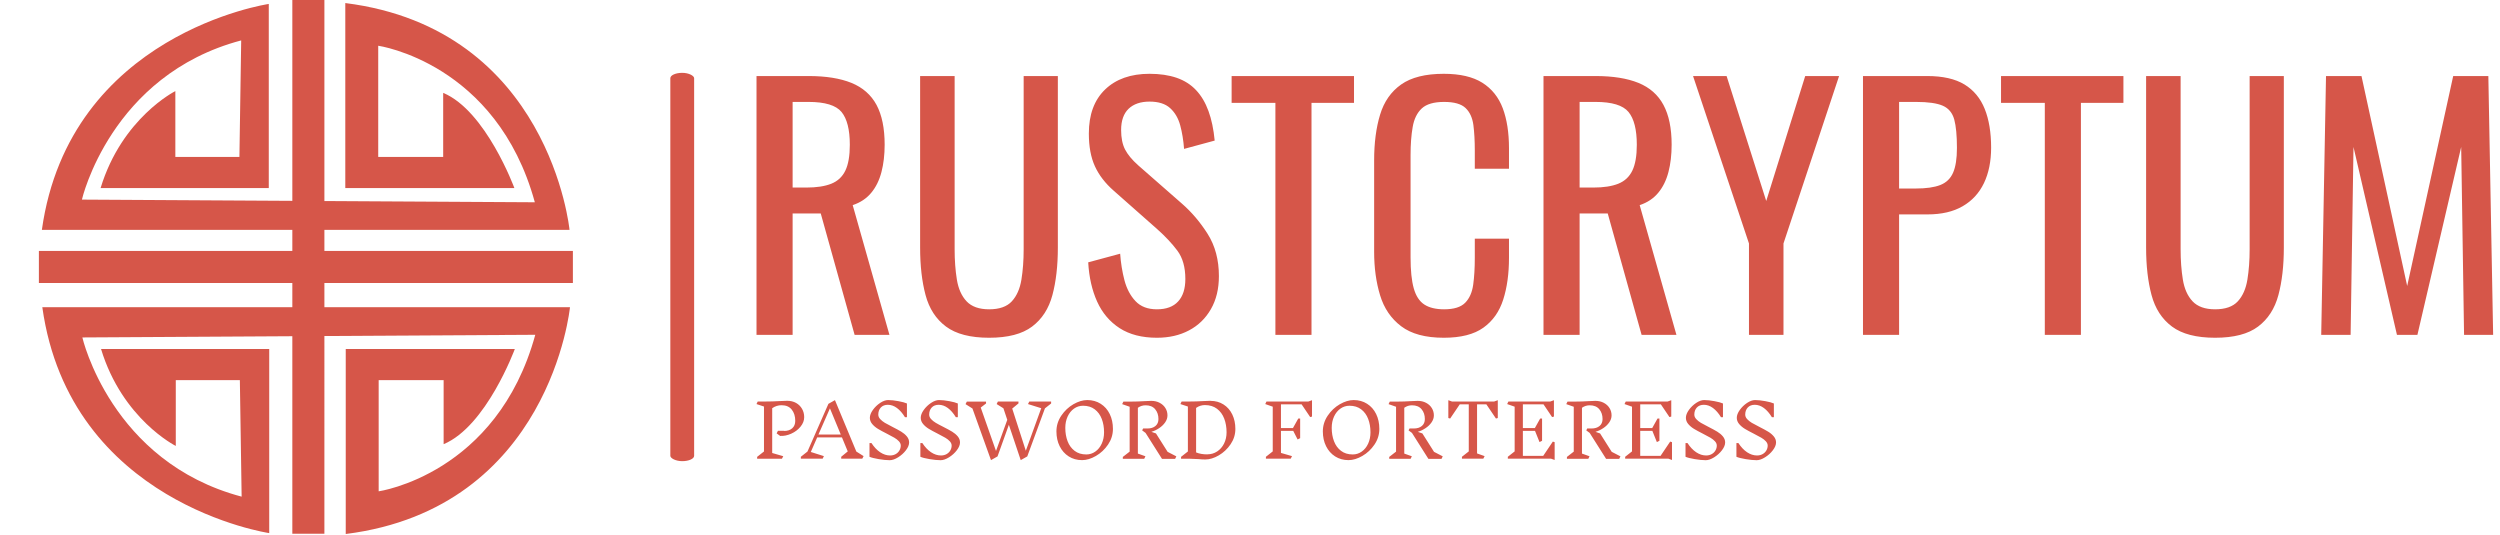 <svg xmlns="http://www.w3.org/2000/svg" version="1.1" xmlns:xlink="http://www.w3.org/1999/xlink" xmlns:svgjs="http://svgjs.dev/svgjs" width="1000" height="214" viewBox="0 0 1000 214"><g transform="matrix(1,0,0,1,-0.606,-0.199)"><svg viewBox="0 0 396 85" data-background-color="#ffffff" preserveAspectRatio="xMidYMid meet" height="214" width="1000" xmlns="http://www.w3.org/2000/svg" xmlns:xlink="http://www.w3.org/1999/xlink"><g id="tight-bounds" transform="matrix(1,0,0,1,0.24,0.079)"><svg viewBox="0 0 395.52 84.842" height="84.842" width="395.52"><g><svg viewBox="0 0 566.933 121.611" height="84.842" width="395.52"><g><rect width="5.421" height="88.436" x="151.802" y="16.587" fill="#d65649" opacity="1" stroke-width="0" stroke="transparent" fill-opacity="1" class="rect-o-0" data-fill-palette-color="secondary" rx="1%" id="o-0" data-palette-color="#d65649"></rect></g><g transform="matrix(1,0,0,1,171.413,16.807)"><svg viewBox="0 0 395.52 87.996" height="87.996" width="395.52"><g id="textblocktransform"><svg viewBox="0 0 395.52 87.996" height="87.996" width="395.52" id="textblock"><g><svg viewBox="0 0 395.52 60.11" height="60.11" width="395.52"><g transform="matrix(1,0,0,1,0,0)"><svg width="395.52" viewBox="3.15 -40.85 271.73 41.3" height="60.11" data-palette-color="#d65649"><path d="M8.8 0L3.15 0 3.15-40.5 11.3-40.5Q15.35-40.5 18-39.43 20.65-38.35 21.93-35.98 23.2-33.6 23.2-29.75L23.2-29.75Q23.2-27.4 22.7-25.48 22.2-23.55 21.1-22.23 20-20.9 18.2-20.3L18.2-20.3 23.95 0 18.5 0 13.2-19 8.8-19 8.8 0ZM8.8-36.45L8.8-23.05 10.95-23.05Q13.35-23.05 14.85-23.65 16.35-24.25 17.05-25.7 17.75-27.15 17.75-29.75L17.75-29.75Q17.75-33.3 16.45-34.88 15.15-36.45 11.3-36.45L11.3-36.45 8.8-36.45ZM39.55 0.45L39.55 0.45Q35.15 0.45 32.8-1.3 30.45-3.05 29.6-6.23 28.75-9.4 28.75-13.65L28.75-13.65 28.75-40.5 34.15-40.5 34.15-13.4Q34.15-10.8 34.5-8.65 34.85-6.5 36.02-5.25 37.2-4 39.55-4L39.55-4Q41.95-4 43.1-5.25 44.25-6.5 44.6-8.65 44.95-10.8 44.95-13.4L44.95-13.4 44.95-40.5 50.3-40.5 50.3-13.65Q50.3-9.4 49.45-6.23 48.6-3.05 46.27-1.3 43.95 0.45 39.55 0.45ZM65.8 0.45L65.8 0.45Q62.3 0.45 59.97-1.05 57.65-2.55 56.45-5.2 55.25-7.85 55.05-11.35L55.05-11.35 60.05-12.7Q60.2-10.55 60.72-8.55 61.25-6.55 62.45-5.28 63.65-4 65.8-4L65.8-4Q68-4 69.12-5.23 70.25-6.45 70.25-8.75L70.25-8.75Q70.25-11.5 69-13.18 67.75-14.85 65.84-16.55L65.84-16.55 59.05-22.55Q57.05-24.3 56.1-26.38 55.15-28.45 55.15-31.5L55.15-31.5Q55.15-35.95 57.7-38.4 60.25-40.85 64.65-40.85L64.65-40.85Q67.05-40.85 68.87-40.23 70.7-39.6 71.92-38.3 73.15-37 73.87-35.02 74.59-33.05 74.84-30.4L74.84-30.4 70.05-29.1Q69.9-31.1 69.45-32.77 69-34.45 67.87-35.48 66.75-36.5 64.65-36.5L64.65-36.5Q62.55-36.5 61.37-35.38 60.2-34.25 60.2-32.05L60.2-32.05Q60.2-30.2 60.82-29 61.45-27.8 62.85-26.55L62.85-26.55 69.7-20.55Q72-18.55 73.75-15.78 75.5-13 75.5-9.2L75.5-9.2Q75.5-6.2 74.25-4.03 73-1.85 70.82-0.7 68.65 0.45 65.8 0.45ZM89.99 0L84.34 0 84.34-36.3 77.49-36.3 77.49-40.5 96.64-40.5 96.64-36.3 89.99-36.3 89.99 0ZM110.69 0.45L110.69 0.45Q106.39 0.45 104.02-1.35 101.64-3.15 100.72-6.2 99.79-9.25 99.79-13L99.79-13 99.79-27.3Q99.79-31.4 100.72-34.45 101.64-37.5 104.02-39.18 106.39-40.85 110.69-40.85L110.69-40.85Q114.49-40.85 116.72-39.45 118.94-38.05 119.92-35.45 120.89-32.85 120.89-29.2L120.89-29.2 120.89-26 115.54-26 115.54-28.85Q115.54-31.1 115.32-32.83 115.09-34.55 114.09-35.5 113.09-36.45 110.74-36.45L110.74-36.45Q108.34-36.45 107.24-35.43 106.14-34.4 105.82-32.52 105.49-30.65 105.49-28.15L105.49-28.15 105.49-12.1Q105.49-9.05 105.99-7.28 106.49-5.5 107.64-4.75 108.79-4 110.74-4L110.74-4Q113.04-4 114.04-5.03 115.04-6.05 115.29-7.85 115.54-9.65 115.54-12.05L115.54-12.05 115.54-15.05 120.89-15.05 120.89-12.05Q120.89-8.35 119.99-5.53 119.09-2.7 116.89-1.13 114.69 0.45 110.69 0.45ZM131.94 0L126.29 0 126.29-40.5 134.44-40.5Q138.49-40.5 141.14-39.43 143.79-38.35 145.06-35.98 146.34-33.6 146.34-29.75L146.34-29.75Q146.34-27.4 145.84-25.48 145.34-23.55 144.24-22.23 143.14-20.9 141.34-20.3L141.34-20.3 147.09 0 141.64 0 136.34-19 131.94-19 131.94 0ZM131.94-36.45L131.94-23.05 134.09-23.05Q136.49-23.05 137.99-23.65 139.49-24.25 140.19-25.7 140.89-27.15 140.89-29.75L140.89-29.75Q140.89-33.3 139.59-34.88 138.29-36.45 134.44-36.45L134.44-36.45 131.94-36.45ZM163.84 0L158.44 0 158.44-14.3 149.69-40.5 154.94-40.5 161.14-20.95 167.24-40.5 172.54-40.5 163.84-14.3 163.84 0ZM181.93 0L176.28 0 176.28-40.5 186.33-40.5Q189.98-40.5 192.16-39.18 194.33-37.85 195.33-35.35 196.33-32.85 196.33-29.3L196.33-29.3Q196.33-26.1 195.21-23.75 194.08-21.4 191.88-20.13 189.68-18.85 186.38-18.85L186.38-18.85 181.93-18.85 181.93 0ZM181.93-36.45L181.93-22.9 184.53-22.9Q186.98-22.9 188.38-23.45 189.78-24 190.38-25.38 190.98-26.75 190.98-29.25L190.98-29.25Q190.98-32.15 190.56-33.7 190.13-35.25 188.78-35.85 187.43-36.45 184.58-36.45L184.58-36.45 181.93-36.45ZM210.38 0L204.73 0 204.73-36.3 197.88-36.3 197.88-40.5 217.03-40.5 217.03-36.3 210.38-36.3 210.38 0ZM231.38 0.45L231.38 0.45Q226.98 0.45 224.63-1.3 222.28-3.05 221.43-6.23 220.58-9.4 220.58-13.65L220.58-13.65 220.58-40.5 225.98-40.5 225.98-13.4Q225.98-10.8 226.33-8.65 226.68-6.5 227.85-5.25 229.03-4 231.38-4L231.38-4Q233.78-4 234.93-5.25 236.08-6.5 236.43-8.65 236.78-10.8 236.78-13.4L236.78-13.4 236.78-40.5 242.13-40.5 242.13-13.65Q242.13-9.4 241.28-6.23 240.43-3.05 238.1-1.3 235.78 0.45 231.38 0.45ZM252.58 0L247.98 0 248.73-40.5 254.28-40.5 261.43-7.65 268.63-40.5 274.13-40.5 274.88 0 270.33 0 269.88-29.4 263.03 0 259.83 0 253.03-29.4 252.58 0Z" opacity="1" transform="matrix(1,0,0,1,0,0)" fill="#d65649" class="wordmark-text-0" data-fill-palette-color="primary" id="text-0"></path></svg></g></svg></g><g transform="matrix(1,0,0,1,0,74.301)"><svg viewBox="0 0 232.21 13.695" height="13.695" width="232.21"><g transform="matrix(1,0,0,1,0,0)"><svg width="232.21" viewBox="2.7 -40.3 701.06 41.35" height="13.695" data-palette-color="#d65649"><path d="M21.7-19.05Q25.2-19.05 27.28-20.9 29.35-22.75 29.35-26L29.35-26Q29.35-30.7 26.95-33.73 24.55-36.75 19.95-36.75L19.95-36.75Q16.4-36.75 13.5-34.7L13.5-34.7 13.5-3.9 21.1-1.7 20.2 0.05 3.15 0.05 3.15-1.25 7.85-4.95 7.85-35.85 2.7-37.55 3.55-39.3 8.85-39.3Q13.8-39.3 18.6-39.6L18.6-39.6Q22.1-39.8 23.8-39.8L23.8-39.8Q27.25-39.8 29.9-38.33 32.55-36.85 34.02-34.27 35.5-31.7 35.5-28.55L35.5-28.55Q35.5-25.1 33-22.03 30.5-18.95 26.63-17.2 22.75-15.45 18.95-15.65L18.95-15.65 16.55-17.4 17.45-19.15 21.75-19.15 21.7-19.05ZM76.35-1.75L75.45 0 60.95 0 60.95-1.3 65.45-5 61.45-14.65 44.45-14.65 40.05-4.6 49.05-1.75 48.2 0 33.2 0 33.2-1.3 37.75-4.9 52.15-37.7 56.65-40.25 71.35-4.9 76.35-1.75ZM60.65-16.6L53.2-34.6 45.3-16.6 60.65-16.6ZM101.9-9Q101.9-10.55 100.65-11.93 99.4-13.3 97.55-14.38 95.7-15.45 92.4-17.15L92.4-17.15Q88.55-19.1 86.22-20.5 83.9-21.9 82.27-23.83 80.65-25.75 80.65-28.1L80.65-28.1Q80.65-30.6 82.7-33.48 84.75-36.35 87.72-38.33 90.7-40.3 93.2-40.3L93.2-40.3Q96.25-40.3 100.27-39.55 104.3-38.8 106.15-37.95L106.15-37.95 106.15-28.5 104.8-28.5Q102.3-32.6 99.3-34.83 96.3-37.05 93-37.05L93-37.05Q89.95-37.05 88.2-35.18 86.45-33.3 86.45-30.3L86.45-30.3Q86.45-28.65 87.75-27.23 89.05-25.8 90.97-24.65 92.9-23.5 96.2-21.85L96.2-21.85Q99.95-19.95 102.22-18.57 104.5-17.2 106.07-15.33 107.65-13.45 107.65-11.15L107.65-11.15Q107.65-8.65 105.45-5.78 103.25-2.9 100.07-0.93 96.9 1.05 94.3 1.05L94.3 1.05Q91.1 1.05 86.7 0.3 82.3-0.45 80.4-1.3L80.4-1.3 80.4-10.75 81.75-10.75Q84.4-6.65 87.72-4.42 91.05-2.2 94.55-2.2L94.55-2.2Q96.75-2.2 98.42-3.15 100.1-4.1 101-5.68 101.9-7.25 101.9-9L101.9-9ZM136.89-9Q136.89-10.55 135.64-11.93 134.39-13.3 132.54-14.38 130.69-15.45 127.39-17.15L127.39-17.15Q123.54-19.1 121.22-20.5 118.89-21.9 117.27-23.83 115.64-25.75 115.64-28.1L115.64-28.1Q115.64-30.6 117.69-33.48 119.74-36.35 122.72-38.33 125.69-40.3 128.19-40.3L128.19-40.3Q131.24-40.3 135.27-39.55 139.29-38.8 141.14-37.95L141.14-37.95 141.14-28.5 139.79-28.5Q137.29-32.6 134.29-34.83 131.29-37.05 127.99-37.05L127.99-37.05Q124.94-37.05 123.19-35.18 121.44-33.3 121.44-30.3L121.44-30.3Q121.44-28.65 122.74-27.23 124.04-25.8 125.97-24.65 127.89-23.5 131.19-21.85L131.19-21.85Q134.94-19.95 137.22-18.57 139.49-17.2 141.07-15.33 142.64-13.45 142.64-11.15L142.64-11.15Q142.64-8.65 140.44-5.78 138.24-2.9 135.07-0.93 131.89 1.05 129.29 1.05L129.29 1.05Q126.09 1.05 121.69 0.3 117.29-0.45 115.39-1.3L115.39-1.3 115.39-10.75 116.74-10.75Q119.39-6.65 122.72-4.42 126.04-2.2 129.54-2.2L129.54-2.2Q131.74-2.2 133.42-3.15 135.09-4.1 135.99-5.68 136.89-7.25 136.89-9L136.89-9ZM205.29-37.95L201.04-34.6 188.89-1.55 184.39 1 176.24-23.3 168.44-1.55 163.94 1 151.19-34.5 146.44-37.5 147.34-39.25 160.54-39.25 160.54-37.95 156.89-35.15 167.39-5.3 175.14-26.7 172.49-34.65 167.84-37.55 168.69-39.3 182.84-39.3 182.84-38 178.54-34.45 187.89-5.45 198.49-34.7 189.39-37.55 190.29-39.3 205.29-39.3 205.29-37.95ZM230.14-40.3Q235.34-40.3 239.36-37.75 243.39-35.2 245.59-30.7 247.79-26.2 247.79-20.5L247.79-20.5Q247.79-14.65 244.44-9.7 241.09-4.75 236.11-1.88 231.14 1 226.59 1L226.59 1Q221.39 1 217.39-1.55 213.39-4.1 211.16-8.58 208.94-13.05 208.94-18.75L208.94-18.75Q208.94-24.6 212.29-29.58 215.64-34.55 220.61-37.43 225.59-40.3 230.14-40.3L230.14-40.3ZM227.24-36.4Q223.84-36.4 221.04-34.43 218.24-32.45 216.64-28.98 215.04-25.5 215.04-21.15L215.04-21.15Q215.04-16.15 216.61-12 218.19-7.85 221.44-5.38 224.69-2.9 229.49-2.9L229.49-2.9Q232.89-2.9 235.69-4.88 238.49-6.85 240.09-10.33 241.69-13.8 241.69-18.15L241.69-18.15Q241.69-23.2 240.11-27.33 238.54-31.45 235.29-33.93 232.04-36.4 227.24-36.4L227.24-36.4ZM291.39-1.6L290.54 0.15 281.54 0.15 270.24-17.7 267.89-19.45 268.54-20.75 271.44-20.75Q274.99-20.75 277.04-22.48 279.09-24.2 279.09-27.25L279.09-27.25Q279.09-31.3 276.84-34 274.59-36.7 270.24-36.7L270.24-36.7Q267.34-36.7 264.94-35L264.94-35 264.94-3.5 270.14-1.65 269.29 0.1 254.59 0.1 254.59-1.2 259.29-4.85 259.29-35.7 254.14-37.5 254.99-39.25 260.29-39.25Q264.84-39.25 269.34-39.55L269.34-39.55Q272.54-39.75 274.14-39.75L274.14-39.75Q277.39-39.75 279.94-38.4 282.49-37.05 283.89-34.77 285.29-32.5 285.29-29.75L285.29-29.75Q285.29-27.25 283.69-24.95 282.09-22.65 279.56-20.98 277.04-19.3 274.24-18.45L274.24-18.45 277.39-17.35 285.39-4.7 291.39-1.6ZM314.88-39.75Q319.93-39.75 323.83-37.27 327.73-34.8 329.86-30.4 331.98-26 331.98-20.45L331.98-20.45Q331.98-14.75 328.71-9.93 325.43-5.1 320.58-2.27 315.73 0.55 311.33 0.55L311.33 0.55Q308.98 0.55 306.63 0.3L306.63 0.3Q302.73 0.05 300.63 0.05L300.63 0.05 294.63 0.05 294.63-1.25 299.33-4.95 299.33-35.85 294.18-37.55 295.03-39.3 300.58-39.3Q305.28-39.3 309.88-39.6L309.88-39.6Q313.28-39.8 314.88-39.8L314.88-39.8 314.88-39.75ZM312.78-3Q316.48-3 319.48-4.98 322.48-6.95 324.21-10.4 325.93-13.85 325.93-18.15L325.93-18.15Q325.93-23.3 324.31-27.55 322.68-31.8 319.33-34.33 315.98-36.85 311.03-36.85L311.03-36.85Q307.73-36.85 304.98-34.9L304.98-34.9 304.98-4.3Q308.23-2.95 312.73-2.95L312.73-2.95 312.78-3ZM384.68-40.2L384.68-28.95 383.43-28.6 377.53-37.35 363.33-37.35 363.33-21.05 371.58-21.05 375.23-27.6 376.53-27.6 376.53-14.1 374.78-13.2 371.78-19.1 363.33-19.1 363.33-3.95 370.93-1.75 370.03 0 352.98 0 352.98-1.3 357.68-5 357.68-35.75 352.53-37.55 353.38-39.3 382.18-39.3 384.68-40.2ZM413.33-40.3Q418.53-40.3 422.55-37.75 426.58-35.2 428.78-30.7 430.98-26.2 430.98-20.5L430.98-20.5Q430.98-14.65 427.63-9.7 424.28-4.75 419.3-1.88 414.33 1 409.78 1L409.78 1Q404.58 1 400.58-1.55 396.58-4.1 394.35-8.58 392.13-13.05 392.13-18.75L392.13-18.75Q392.13-24.6 395.48-29.58 398.83-34.55 403.8-37.43 408.78-40.3 413.33-40.3L413.33-40.3ZM410.43-36.4Q407.03-36.4 404.23-34.43 401.43-32.45 399.83-28.98 398.23-25.5 398.23-21.15L398.23-21.15Q398.23-16.15 399.8-12 401.38-7.85 404.63-5.38 407.88-2.9 412.68-2.9L412.68-2.9Q416.08-2.9 418.88-4.88 421.68-6.85 423.28-10.33 424.88-13.8 424.88-18.15L424.88-18.15Q424.88-23.2 423.3-27.33 421.73-31.45 418.48-33.93 415.23-36.4 410.43-36.4L410.43-36.4ZM474.57-1.6L473.72 0.15 464.72 0.15 453.42-17.7 451.07-19.45 451.72-20.75 454.62-20.75Q458.17-20.75 460.22-22.48 462.27-24.2 462.27-27.25L462.27-27.25Q462.27-31.3 460.02-34 457.77-36.7 453.42-36.7L453.42-36.7Q450.52-36.7 448.12-35L448.12-35 448.12-3.5 453.32-1.65 452.47 0.1 437.77 0.1 437.77-1.2 442.47-4.85 442.47-35.7 437.32-37.5 438.17-39.25 443.47-39.25Q448.02-39.25 452.52-39.55L452.52-39.55Q455.72-39.75 457.32-39.75L457.32-39.75Q460.57-39.75 463.12-38.4 465.67-37.05 467.07-34.77 468.47-32.5 468.47-29.75L468.47-29.75Q468.47-27.25 466.87-24.95 465.27-22.65 462.75-20.98 460.22-19.3 457.42-18.45L457.42-18.45 460.57-17.35 468.57-4.7 474.57-1.6ZM512.42-40.2L512.42-27.95 511.17-27.6 504.57-37.35 498.17-37.35 498.17-3.6 503.37-1.75 502.47 0 487.77 0 487.77-1.3 492.47-5 492.47-37.35 486.27-37.35 479.67-27.6 478.42-27.95 478.42-40.2 480.92-39.3 509.92-39.3 512.42-40.2ZM551.52 0.9L549.02 0 519.32 0 519.32-1.3 524.02-5 524.02-35.75 518.87-37.55 519.72-39.3 548.52-39.3 551.02-40.2 551.02-28.95 549.77-28.6 543.87-37.35 529.67-37.35 529.67-21.05 537.92-21.05 541.57-27.6 542.87-27.6 542.87-12.3 541.12-11.4 538.02-19.1 529.67-19.1 529.67-1.95 543.67-1.95 550.27-11.75 551.52-11.35 551.52 0.9ZM596.76-1.6L595.91 0.15 586.91 0.15 575.61-17.7 573.26-19.45 573.91-20.75 576.81-20.75Q580.36-20.75 582.41-22.48 584.46-24.2 584.46-27.25L584.46-27.25Q584.46-31.3 582.21-34 579.96-36.7 575.61-36.7L575.61-36.7Q572.71-36.7 570.31-35L570.31-35 570.31-3.5 575.51-1.65 574.66 0.1 559.96 0.1 559.96-1.2 564.66-4.85 564.66-35.7 559.51-37.5 560.36-39.25 565.66-39.25Q570.21-39.25 574.71-39.55L574.71-39.55Q577.91-39.75 579.51-39.75L579.51-39.75Q582.76-39.75 585.31-38.4 587.86-37.05 589.26-34.77 590.66-32.5 590.66-29.75L590.66-29.75Q590.66-27.25 589.06-24.95 587.46-22.65 584.94-20.98 582.41-19.3 579.61-18.45L579.61-18.45 582.76-17.35 590.76-4.7 596.76-1.6ZM632.21 0.9L629.71 0 600.01 0 600.01-1.3 604.71-5 604.71-35.75 599.56-37.55 600.41-39.3 629.21-39.3 631.71-40.2 631.71-28.95 630.46-28.6 624.56-37.35 610.36-37.35 610.36-21.05 618.61-21.05 622.26-27.6 623.56-27.6 623.56-12.3 621.81-11.4 618.71-19.1 610.36-19.1 610.36-1.95 624.36-1.95 630.96-11.75 632.21-11.35 632.21 0.9ZM663.01-9Q663.01-10.55 661.76-11.93 660.51-13.3 658.66-14.38 656.81-15.45 653.51-17.15L653.51-17.15Q649.66-19.1 647.33-20.5 645.01-21.9 643.38-23.83 641.76-25.75 641.76-28.1L641.76-28.1Q641.76-30.6 643.81-33.48 645.86-36.35 648.83-38.33 651.81-40.3 654.31-40.3L654.31-40.3Q657.36-40.3 661.38-39.55 665.41-38.8 667.26-37.95L667.26-37.95 667.26-28.5 665.91-28.5Q663.41-32.6 660.41-34.83 657.41-37.05 654.11-37.05L654.11-37.05Q651.06-37.05 649.31-35.18 647.56-33.3 647.56-30.3L647.56-30.3Q647.56-28.65 648.86-27.23 650.16-25.8 652.08-24.65 654.01-23.5 657.31-21.85L657.31-21.85Q661.06-19.95 663.33-18.57 665.61-17.2 667.18-15.33 668.76-13.45 668.76-11.15L668.76-11.15Q668.76-8.65 666.56-5.78 664.36-2.9 661.18-0.93 658.01 1.05 655.41 1.05L655.41 1.05Q652.21 1.05 647.81 0.3 643.41-0.45 641.51-1.3L641.51-1.3 641.51-10.75 642.86-10.75Q645.51-6.65 648.83-4.42 652.16-2.2 655.66-2.2L655.66-2.2Q657.86-2.2 659.53-3.15 661.21-4.1 662.11-5.68 663.01-7.25 663.01-9L663.01-9ZM698.01-9Q698.01-10.55 696.76-11.93 695.51-13.3 693.66-14.38 691.81-15.45 688.51-17.15L688.51-17.15Q684.66-19.1 682.33-20.5 680.01-21.9 678.38-23.83 676.76-25.75 676.76-28.1L676.76-28.1Q676.76-30.6 678.81-33.48 680.86-36.35 683.83-38.33 686.81-40.3 689.31-40.3L689.31-40.3Q692.36-40.3 696.38-39.55 700.41-38.8 702.26-37.95L702.26-37.95 702.26-28.5 700.91-28.5Q698.41-32.6 695.41-34.83 692.41-37.05 689.11-37.05L689.11-37.05Q686.06-37.05 684.31-35.18 682.56-33.3 682.56-30.3L682.56-30.3Q682.56-28.65 683.86-27.23 685.16-25.8 687.08-24.65 689.01-23.5 692.31-21.85L692.31-21.85Q696.06-19.95 698.33-18.57 700.61-17.2 702.18-15.33 703.76-13.45 703.76-11.15L703.76-11.15Q703.76-8.65 701.56-5.78 699.36-2.9 696.18-0.93 693.01 1.05 690.41 1.05L690.41 1.05Q687.21 1.05 682.81 0.3 678.41-0.45 676.51-1.3L676.51-1.3 676.51-10.75 677.86-10.75Q680.51-6.65 683.83-4.42 687.16-2.2 690.66-2.2L690.66-2.2Q692.86-2.2 694.53-3.15 696.21-4.1 697.11-5.68 698.01-7.25 698.01-9L698.01-9Z" opacity="1" transform="matrix(1,0,0,1,0,0)" fill="#d65649" class="slogan-text-1" data-fill-palette-color="secondary" id="text-1"></path></svg></g></svg></g></svg></g></svg></g><g><svg viewBox="0 0 137.611 121.611" height="121.611" width="137.611"><g><svg xmlns="http://www.w3.org/2000/svg" xmlns:xlink="http://www.w3.org/1999/xlink" version="1.1" baseProfile="tiny" x="8" y="0" viewBox="0 0 100 100" xml:space="preserve" height="121.611" width="121.611" class="icon-icon-0" data-fill-palette-color="accent" id="icon-0"><path d="M100 52.993v-6.004H53.466v-3.947h45.905c0 0-3.666-37.641-41.991-42.47v34.642h31.661c0 0-5.333-14.49-13.331-17.821v11.992H63.546V8.566c0 0 22.161 3.165 29.327 29.313l-39.407-0.232V0h-6.005v37.611L8.058 37.379c0 0 5.331-23.317 29.826-29.812l-0.333 21.818H25.554V17.061c0 0-9.998 4.996-13.997 18.154H43.05V0.739c0 0-37.326 5.496-42.491 42.303h46.902v3.947H0v6.004h47.461v4.537H0.642c5.166 36.806 42.492 42.302 42.492 42.302V65.357H11.64c3.999 13.158 13.997 18.154 13.997 18.154V71.187h11.998l0.333 21.818C13.473 86.51 8.141 63.192 8.141 63.192l39.32-0.231v36.988h6.005V62.925l39.49-0.231c-7.165 26.147-29.327 29.313-29.327 29.313V71.187h12.165v11.991c7.998-3.33 13.33-17.819 13.33-17.819H57.463V100c38.326-4.829 41.992-42.47 41.992-42.47H53.466v-4.537H100z" fill="#d65649" data-fill-palette-color="accent"></path></svg></g></svg></g></svg></g><defs></defs></svg><rect width="395.52" height="84.842" fill="none" stroke="none" visibility="hidden"></rect></g></svg></g></svg>